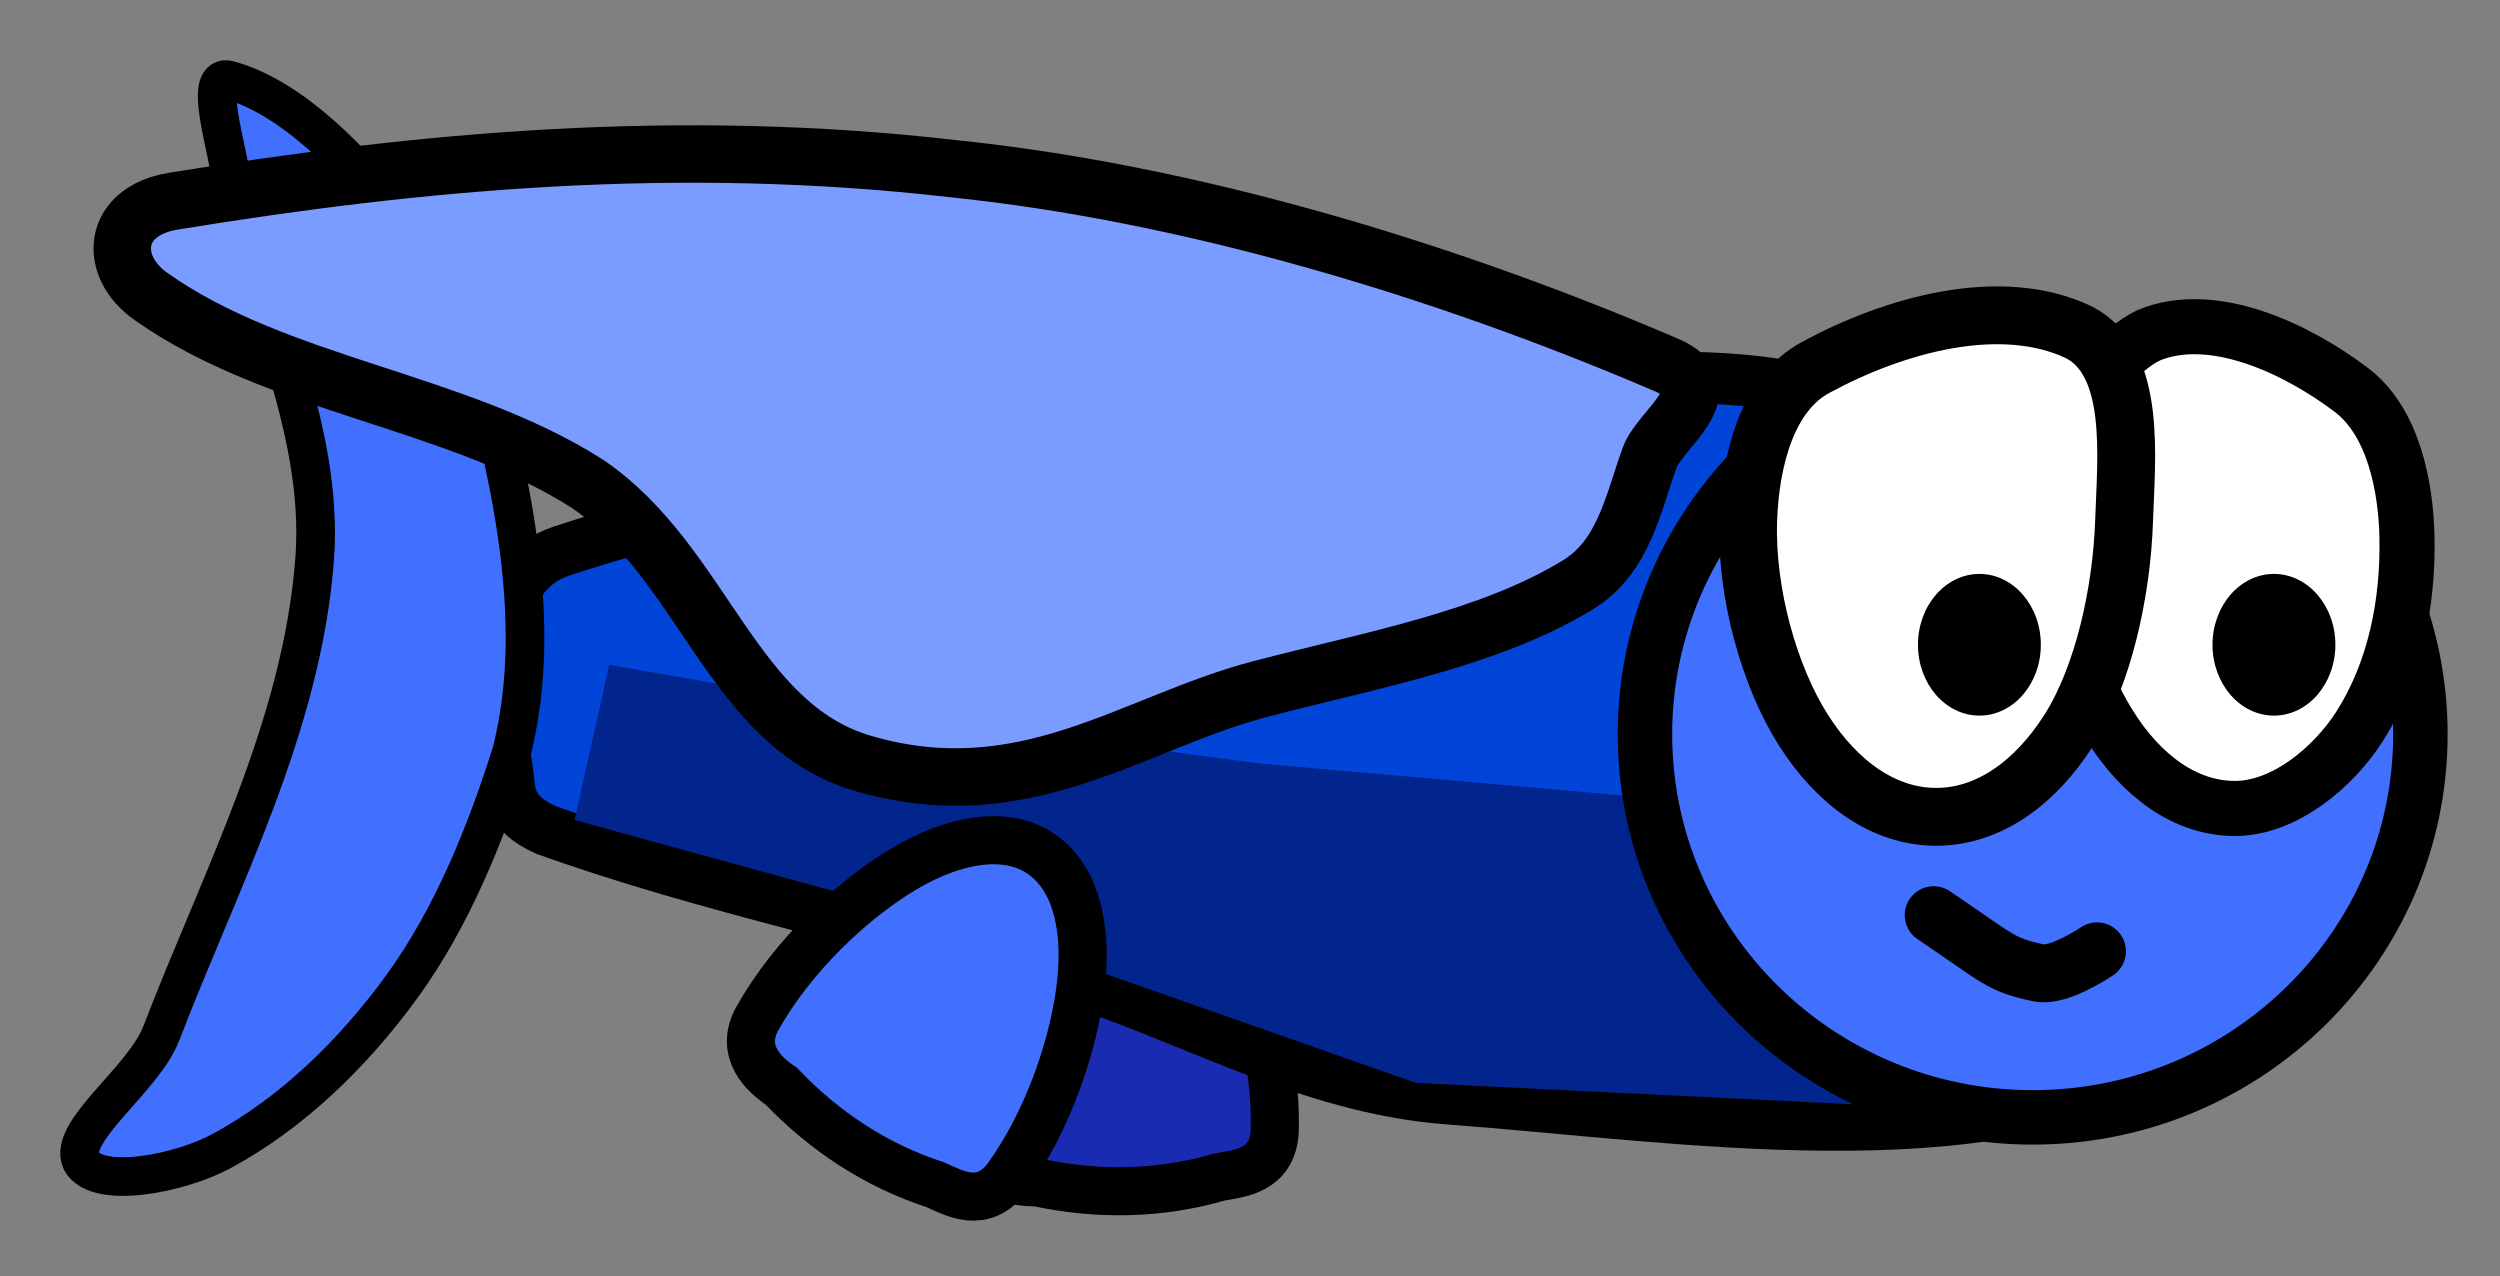 <svg xmlns="http://www.w3.org/2000/svg" xmlns:xlink="http://www.w3.org/1999/xlink" version="1.1" width="62.81" height="32.064" viewBox="-0.113 8.676 62.81 32.064">
  <rect x="-0.113" y="8.676" width="62.81" height="32.064" fill="#808080" stroke="none"/>
  <!-- Exported by Scratch - http://scratch.mit.edu/ -->
  <path id="ID0.4909940124489367" fill="#182BB1" stroke="#000000" stroke-width="1.208" stroke-linecap="round" d="M 27.984 29.882 C 29.009 29.853 29.962 30.648 30.674 31.956 C 31.385 33.263 31.969 35.285 31.913 37.107 C 31.851 38.094 31.041 38.155 30.523 38.248 C 29.028 38.684 27.465 38.711 25.93 38.38 C 25.407 38.387 24.569 38.258 24.477 37.321 C 24.318 35.508 24.768 33.483 25.417 32.107 C 26.035 30.797 26.958 29.912 27.984 29.882 Z "/>
  <path id="ID0.4021690208464861" fill="#0144D8" stroke="#000000" stroke-width="1.291" stroke-linecap="round" d="M 37.653 18.379 C 40.719 18.155 44.253 17.822 46.876 18.993 C 49.907 20.347 51.98 22.763 52.925 25.131 C 54.213 28.361 57.644 32.798 54.361 35.158 C 49.888 37.998 41.962 36.7 36.292 36.283 C 32.675 36.016 29.663 34.144 26.388 33.163 C 22.168 31.898 17.659 30.983 13.611 29.531 C 12.601 29.083 12.716 28.55 12.629 27.996 C 12.408 26.581 12.254 25.309 12.629 24.006 C 12.812 23.383 13.218 22.779 13.989 22.523 C 16.864 21.567 20.024 20.941 23.137 20.374 C 27.867 19.514 32.724 18.62 37.653 18.379 Z "/>
  <path id="ID0.39371468499302864" fill="none" stroke="#01248D" stroke-width="4" stroke-linecap="round" d="M 48.1 34.5 L 35.85 33.9 L 25.6 30.3 L 14.85 27.35 L 22.6 28.7 L 31.35 29.85 L 41 30.7 L 48.1 34.5 Z "/>
  <path id="ID0.3849619720131159" fill="#4170FF" stroke="#000000" stroke-width="1.368" d="M 50.956 17.498 C 53.643 17.498 56.079 18.577 57.842 20.319 C 59.605 22.061 60.697 24.468 60.697 27.123 C 60.697 29.779 59.605 32.185 57.842 33.928 C 56.079 35.67 53.643 36.749 50.956 36.749 C 48.269 36.749 45.834 35.67 44.07 33.928 C 42.307 32.185 41.215 29.779 41.215 27.123 C 41.215 24.468 42.307 22.061 44.07 20.319 C 45.834 18.577 48.269 17.498 50.956 17.498 Z "/>
  <path id="ID0.257101490162313" fill="#FFFFFF" stroke="#000000" stroke-width="1.384" d="M 53.876 17.097 C 55.486 16.434 57.599 17.433 58.988 18.492 C 60.019 19.292 60.337 20.904 60.36 22.188 C 60.39 23.803 60.071 25.49 59.19 26.893 C 58.514 27.968 57.268 28.988 56.038 28.988 C 54.807 28.988 53.693 28.187 52.885 26.893 C 52.077 25.599 51.395 23.57 51.578 21.839 C 51.761 20.111 52.313 17.866 53.876 17.097 Z "/>
  <path id="ID0.13991053588688374" fill="#000000" stroke="none" d="M 57.018 23.095 C 57.443 23.095 57.83 23.295 58.109 23.617 C 58.388 23.939 58.561 24.384 58.561 24.875 C 58.561 25.366 58.388 25.811 58.109 26.134 C 57.83 26.455 57.443 26.655 57.018 26.655 C 56.592 26.655 56.205 26.455 55.926 26.134 C 55.647 25.811 55.474 25.366 55.474 24.875 C 55.474 24.384 55.647 23.939 55.926 23.617 C 56.205 23.295 56.592 23.095 57.018 23.095 Z " stroke-width="0.726"/>
  <path id="ID0.257101490162313" fill="#FFFFFF" stroke="#000000" stroke-width="1.453" d="M 45.516 17.901 C 47.485 16.834 50.154 16.085 52.127 17.029 C 53.577 17.79 53.303 20.195 53.253 21.751 C 53.194 23.563 52.724 25.667 51.869 27.015 C 51.014 28.363 49.834 29.198 48.531 29.198 C 47.228 29.198 46.048 28.363 45.193 27.015 C 44.338 25.667 43.748 23.568 43.809 21.751 C 43.858 20.264 44.278 18.554 45.516 17.901 Z "/>
  <path id="ID0.13991053588688374" fill="#000000" stroke="none" d="M 49.618 23.095 C 50.043 23.095 50.43 23.295 50.709 23.617 C 50.988 23.939 51.161 24.384 51.161 24.875 C 51.161 25.366 50.988 25.811 50.709 26.134 C 50.43 26.455 50.043 26.655 49.618 26.655 C 49.192 26.655 48.805 26.455 48.526 26.134 C 48.247 25.811 48.074 25.366 48.074 24.875 C 48.074 24.384 48.247 23.939 48.526 23.617 C 48.805 23.295 49.192 23.095 49.618 23.095 Z " stroke-width="0.726"/>
  <path id="ID0.5298761413432658" fill="none" stroke="#000000" stroke-width="1.453" stroke-linecap="round" d="M 48.468 31.668 C 50.14 32.798 50.134 32.911 51.12 33.121 C 51.624 33.223 52.572 32.576 52.572 32.576 "/>
  <path id="ID0.4909940124489367" fill="#4170FF" stroke="#000000" stroke-width="1.208" stroke-linecap="round" d="M 25.997 30.098 C 26.862 30.651 27.202 31.845 27.053 33.326 C 26.904 34.807 26.248 36.807 25.176 38.281 C 24.569 39.062 23.866 38.656 23.385 38.441 C 21.905 37.96 20.598 37.102 19.515 35.964 C 19.079 35.676 18.459 35.098 18.911 34.271 C 19.8 32.683 21.313 31.264 22.624 30.491 C 23.871 29.757 25.133 29.545 25.997 30.098 Z "/>
  <path id="ID0.4021690208464861" fill="#4170FF" stroke="#000000" stroke-width="0.971" stroke-linecap="round" d="M 12.329 19.332 C 13.257 23.152 13.232 25.593 12.742 27.568 C 12.088 29.64 11.238 31.733 9.992 33.451 C 8.752 35.161 7.209 36.646 5.456 37.594 C 4.425 38.156 2.338 38.575 1.928 37.85 C 1.583 37.092 3.502 35.797 3.944 34.627 C 5.431 30.752 7.479 26.925 7.793 22.709 C 8.044 19.336 6.264 16.134 5.639 12.836 C 5.484 12.011 5.059 10.531 5.639 10.687 C 7.226 11.123 8.814 12.75 9.992 14.319 C 11.101 15.707 11.646 17.622 12.329 19.332 Z "/>
  <path id="ID0.4909940124489367" fill="#7A9BFF" stroke="#000000" stroke-width="1.443" stroke-linecap="round" d="M 3.671 16.118 C 2.596 15.356 2.699 13.983 4.24 13.731 C 10.402 12.726 16.865 12.11 23.853 12.916 C 29.662 13.516 36.017 15.382 41.771 17.853 C 43.209 18.471 41.602 19.443 41.338 20.162 C 40.923 21.286 40.694 22.66 39.533 23.367 C 37.302 24.734 34.331 25.258 31.54 25.99 C 28.337 26.832 25.629 29.039 21.573 27.857 C 18.273 26.894 17.571 22.814 14.638 20.826 C 11.33 18.721 6.842 18.368 3.671 16.118 Z "/>
</svg>